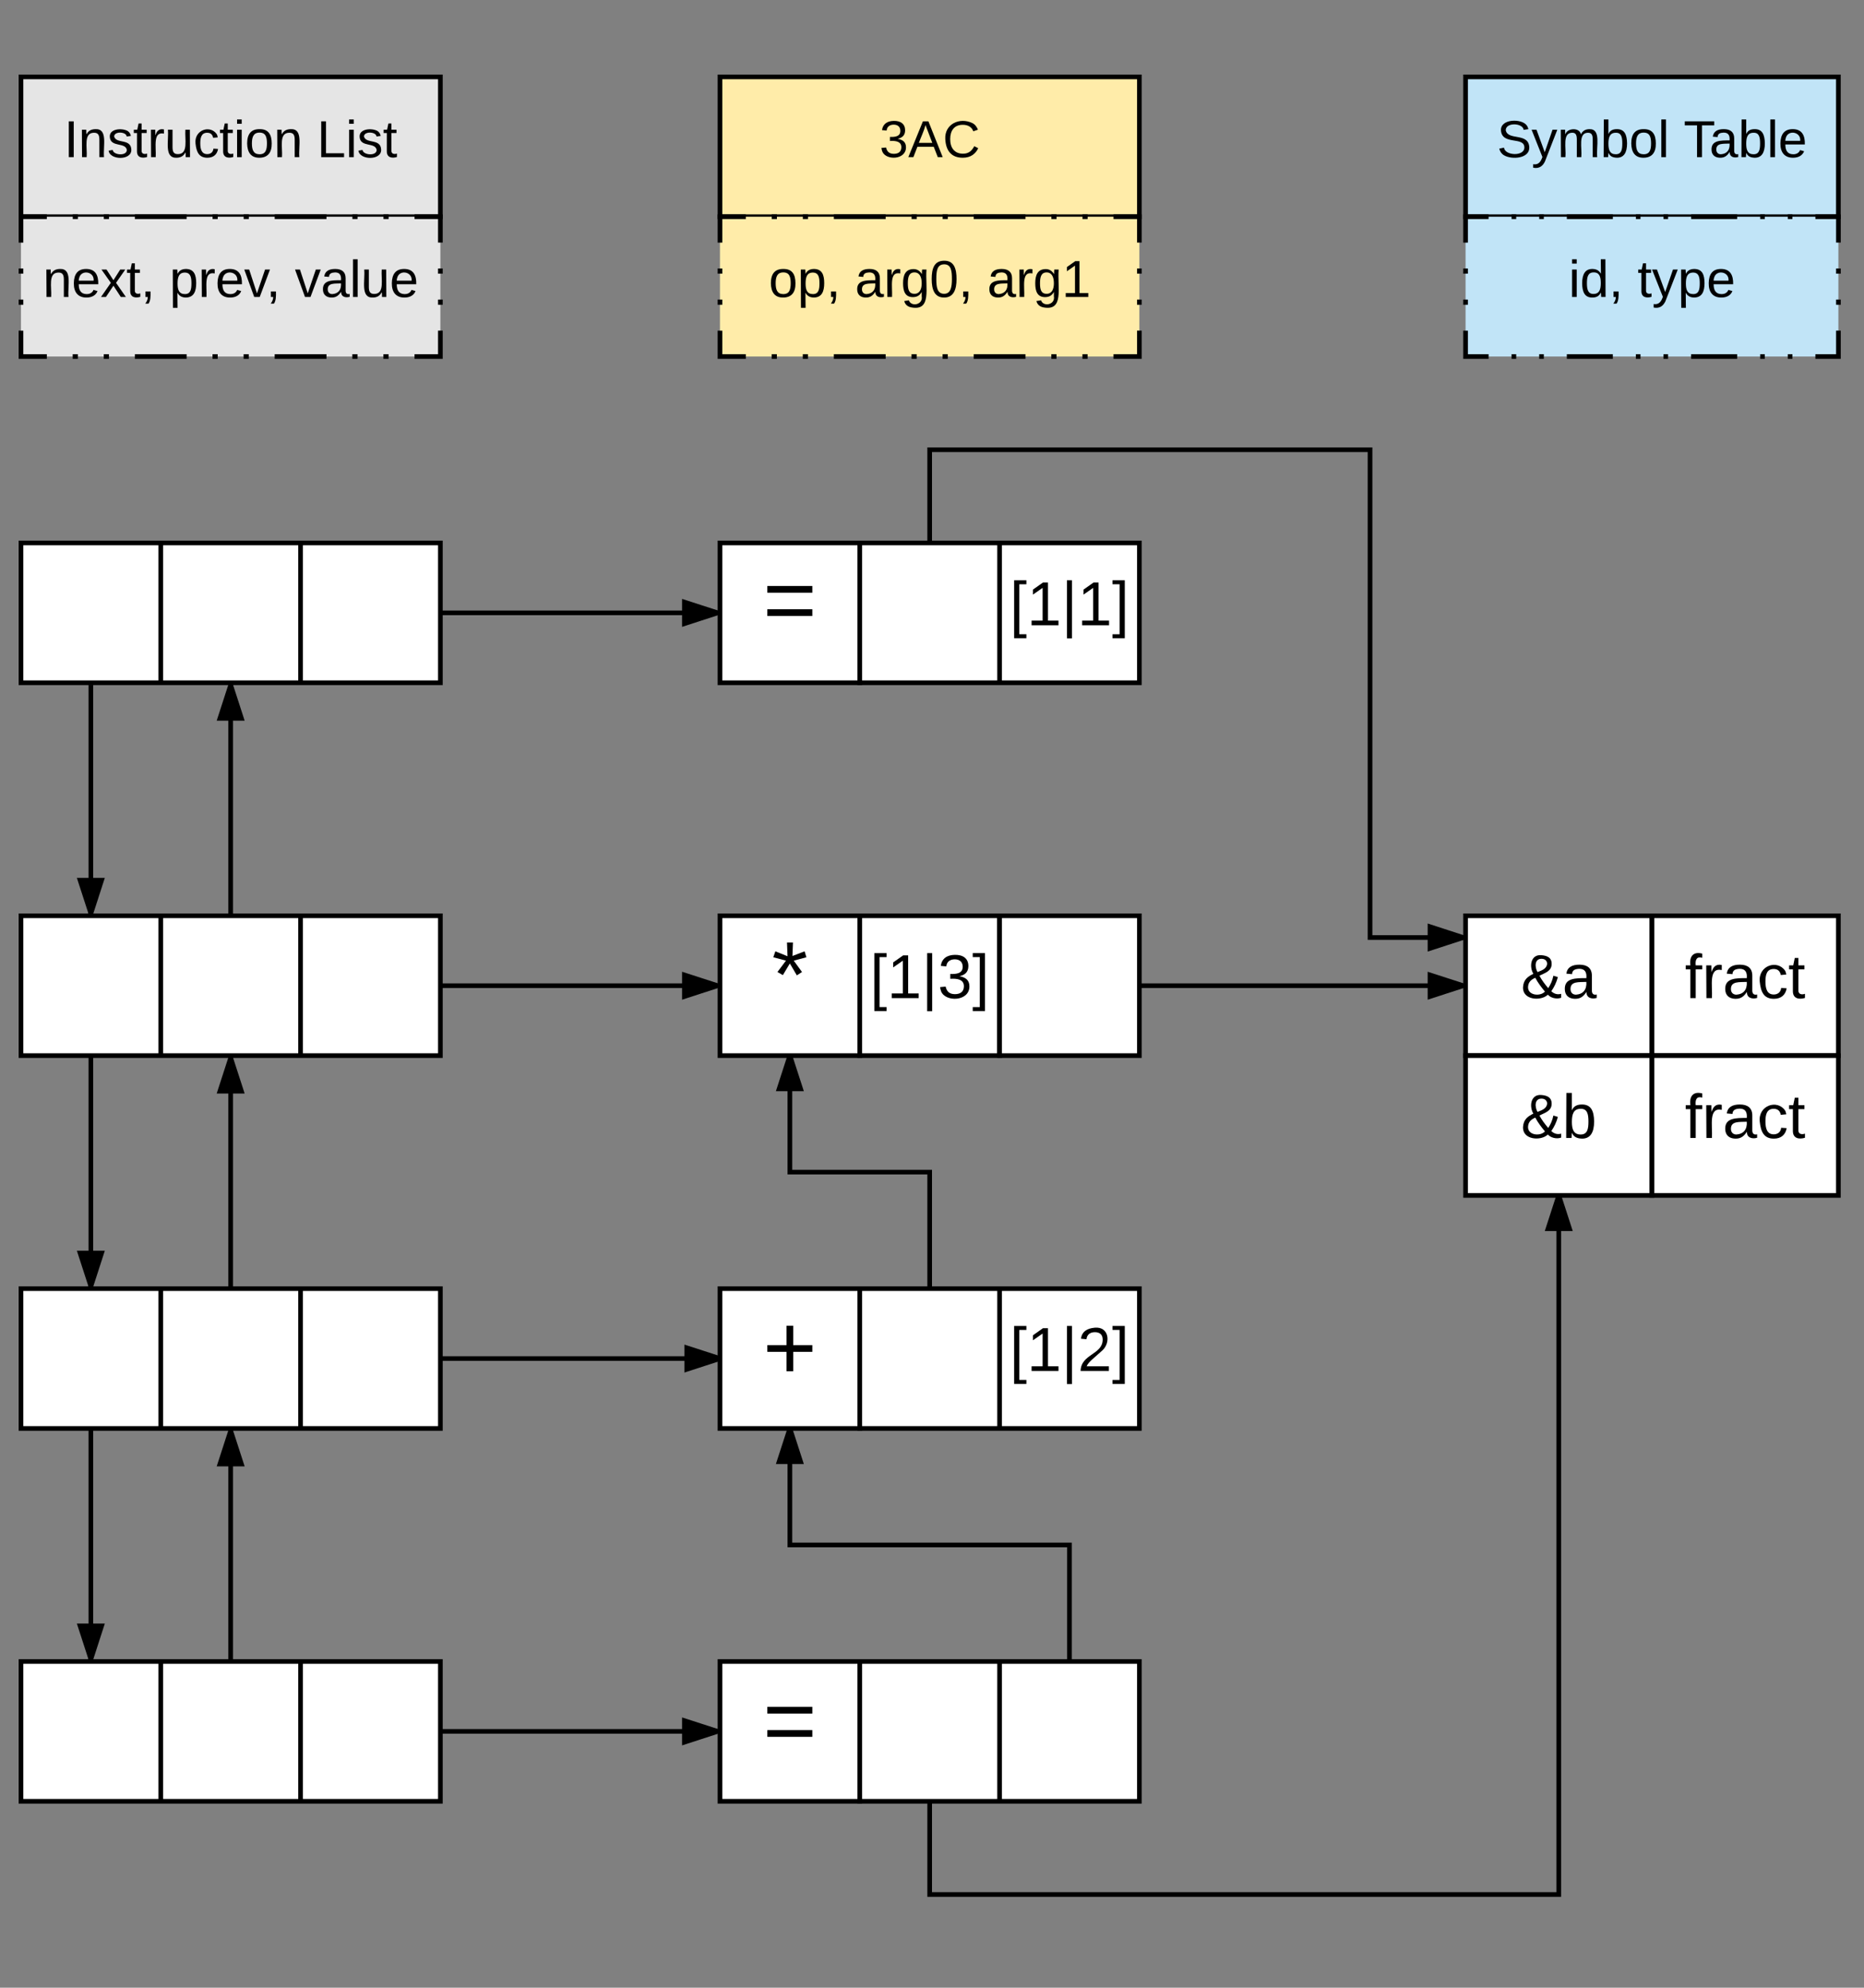 <svg xmlns="http://www.w3.org/2000/svg" xmlns:xlink="http://www.w3.org/1999/xlink" width="800" height="853"><rect width="100%" height="100%" fill="#808080" stroke="none"/><g transform="translate(-1331 -487)"><path d="M1340 880h60v60h-60zM1400 880h60v60h-60zM1460 880h60v60h-60zM1340 1040h60v60h-60zM1400 1040h60v60h-60zM1460 1040h60v60h-60zM1340 1200h60v60h-60zM1400 1200h60v60h-60zM1460 1200h60v60h-60z" stroke="#000" stroke-width="2" fill="#fff"/><path d="M1370 940v99" stroke="#000" stroke-width="2" fill="none"/><path d="M1370 1039l-4.64-14.27h9.28z"/><path d="M1370.73 1040h-1.46l-5.28-16.27h12zm-4-14.27l3.27 10.03 3.26-10.03z"/><path d="M1430 1040v-99" stroke="#000" stroke-width="2" fill="none"/><path d="M1434.64 955.27h-9.28L1430 941z"/><path d="M1436 956.27h-12l5.27-16.27h1.46zm-9.26-2h6.52l-3.26-10.03z"/><path d="M1370 1100v99" stroke="#000" stroke-width="2" fill="none"/><path d="M1370 1199l-4.64-14.27h9.28z"/><path d="M1370.73 1200h-1.46l-5.28-16.27h12zm-4-14.27l3.27 10.03 3.26-10.03z"/><path d="M1430 1200v-99" stroke="#000" stroke-width="2" fill="none"/><path d="M1434.64 1115.27h-9.28L1430 1101z"/><path d="M1436 1116.27h-12l5.27-16.27h1.46zm-9.26-2h6.52l-3.26-10.03z"/><path d="M1640 880h60v60h-60z" stroke="#000" stroke-width="2" fill="#fff"/><use xlink:href="#a" transform="matrix(1,0,0,1,1645,885) translate(17.222 34)"/><path d="M1700 880h60v60h-60z" stroke="#000" stroke-width="2" fill="#fff"/><use xlink:href="#b" transform="matrix(1,0,0,1,1705,885) translate(-0.667 30.333)"/><path d="M1760 880h60v60h-60zM1640 1040h60v60h-60z" stroke="#000" stroke-width="2" fill="#fff"/><use xlink:href="#c" transform="matrix(1,0,0,1,1645,1045) translate(13.333 34)"/><path d="M1700 1040h60v60h-60zM1760 1040h60v60h-60z" stroke="#000" stroke-width="2" fill="#fff"/><use xlink:href="#d" transform="matrix(1,0,0,1,1765,1045) translate(-0.667 30.333)"/><path d="M1640 1200h60v60h-60z" stroke="#000" stroke-width="2" fill="#fff"/><use xlink:href="#e" transform="matrix(1,0,0,1,1645,1205) translate(13.333 34)"/><path d="M1700 1200h60v60h-60zM1760 1200h60v60h-60zM1960 880h80v60h-80z" stroke="#000" stroke-width="2" fill="#fff"/><use xlink:href="#f" transform="matrix(1,0,0,1,1965,885) translate(18.704 30.333)"/><path d="M2040 880h80v60h-80z" stroke="#000" stroke-width="2" fill="#fff"/><use xlink:href="#g" transform="matrix(1,0,0,1,2045,885) translate(9.111 30.333)"/><path d="M1960 940h80v60h-80z" stroke="#000" stroke-width="2" fill="#fff"/><use xlink:href="#h" transform="matrix(1,0,0,1,1965,945) translate(18.704 30.333)"/><path d="M2040 940h80v60h-80z" stroke="#000" stroke-width="2" fill="#fff"/><use xlink:href="#g" transform="matrix(1,0,0,1,2045,945) translate(9.111 30.333)"/><path d="M1340 720h60v60h-60zM1400 720h60v60h-60zM1460 720h60v60h-60zM1640 720h60v60h-60z" stroke="#000" stroke-width="2" fill="#fff"/><use xlink:href="#e" transform="matrix(1,0,0,1,1645,725) translate(13.333 33)"/><path d="M1700 720h60v60h-60zM1760 720h60v60h-60z" stroke="#000" stroke-width="2" fill="#fff"/><use xlink:href="#i" transform="matrix(1,0,0,1,1765,725) translate(-0.667 30.333)"/><path d="M1370 781v98" stroke="#000" stroke-width="2" fill="none"/><path d="M1371 781h-2v-1h2zM1370 879l-4.64-14.27h9.28z"/><path d="M1370.73 880h-1.46l-5.28-16.27h12zm-4-14.27l3.27 10.03 3.26-10.03z"/><path d="M1430 879v-98" stroke="#000" stroke-width="2" fill="none"/><path d="M1431 880h-2v-1h2zM1434.64 795.27h-9.28L1430 781z"/><path d="M1436 796.27h-12l5.27-16.27h1.46zm-9.26-2h6.52l-3.26-10.03z"/><path d="M1520 750h119" stroke="#000" stroke-width="2" fill="none"/><path d="M1639 750l-14.27 4.64v-9.28z"/><path d="M1640 749.27v1.46l-16.27 5.28v-12zm-14.27 4l10.03-3.27-10.03-3.26z"/><path d="M1520 910h119" stroke="#000" stroke-width="2" fill="none"/><path d="M1639 910l-14.27 4.64v-9.28z"/><path d="M1640 909.27v1.46l-16.27 5.28v-12zm-14.27 4l10.03-3.27-10.03-3.26z"/><path d="M1520 1070h120" stroke="#000" stroke-width="2" fill="none"/><path d="M1640 1070l-14.27 4.64v-9.28z"/><path d="M1640 1068.95v2.1l-15.27 4.96v-12zm-13.27 4.3l10.03-3.25-10.03-3.26z"/><path d="M1520 1230h119" stroke="#000" stroke-width="2" fill="none"/><path d="M1639 1230l-14.27 4.64v-9.28z"/><path d="M1640 1229.27v1.46l-16.27 5.28v-12zm-14.27 4l10.03-3.27-10.03-3.26z"/><path d="M1730 720v-40h189v209.33h40" stroke="#000" stroke-width="2" fill="none"/><path d="M1959 889.33l-14.27 4.64v-9.27z"/><path d="M1960 888.6v1.46l-16.27 5.3V883.3zm-14.27 4l10.03-3.27-10.03-3.26z"/><path d="M1730 1260v40h270v-300" stroke="#000" stroke-width="2" fill="none"/><path d="M2004.64 1014.27h-9.28L2000 1000z"/><path d="M2006 1015.27h-12l4.95-15.27h2.1zm-9.26-2h6.52l-3.26-10.03z"/><path d="M1820 910h139" stroke="#000" stroke-width="2" fill="none"/><path d="M1959 910l-14.27 4.64v-9.28z"/><path d="M1960 909.27v1.46l-16.27 5.28v-12zm-14.27 4l10.03-3.27-10.03-3.26z"/><path d="M1730 1040v-50h-60v-50" stroke="#000" stroke-width="2" fill="none"/><path d="M1674.64 954.27h-9.28L1670 940z"/><path d="M1676 955.27h-12l4.95-15.27h2.1zm-9.26-2h6.52l-3.26-10.03z"/><path d="M1790 1200v-50h-120v-50" stroke="#000" stroke-width="2" fill="none"/><path d="M1674.64 1114.27h-9.28L1670 1100z"/><path d="M1676 1115.27h-12l4.95-15.27h2.1zm-9.26-2h6.52l-3.26-10.03z"/><path d="M1340 520h180v60h-180z" stroke="#000" stroke-width="2" fill="#e5e5e5"/><use xlink:href="#j" transform="matrix(1,0,0,1,1345,525) translate(13.488 29.444)"/><use xlink:href="#k" transform="matrix(1,0,0,1,1345,525) translate(122.006 29.444)"/><path d="M1640 520h180v60h-180z" stroke="#000" stroke-width="2" fill="#ffeca9"/><use xlink:href="#l" transform="matrix(1,0,0,1,1645,525) translate(63.426 29.444)"/><path d="M1960 520h160v60h-160z" stroke="#000" stroke-width="2" fill="#c1e4f7"/><use xlink:href="#m" transform="matrix(1,0,0,1,1965,525) translate(8.457 29.444)"/><use xlink:href="#n" transform="matrix(1,0,0,1,1965,525) translate(88.58 29.444)"/><path d="M1340 580h180v60h-180z" fill="#e5e5e5"/><path d="M1362.22 580h2.22m11.12 0h2.22m11.1 0h22.23m11.12 0h2.22m11.12 0h2.22m11.1 0h22.23m11.12 0h2.22m11.12 0h2.22m11.1 0H1520v11.1m0 11.12v2.22m0 11.12v2.22m0 11.1V640h-11.1m-11.12 0h-2.22m-11.12 0h-2.22m-11.1 0h-22.23m-11.12 0h-2.22m-11.12 0h-2.22m-11.1 0h-22.23m-11.12 0h-2.22m-11.12 0h-2.22m-11.1 0H1340v-11.1m0-11.12v-2.22m0-11.12v-2.22m0-11.1V580h11.1" stroke="#000" stroke-width="2" fill="none"/><use xlink:href="#o" transform="matrix(1,0,0,1,1345,585) translate(4.414 29.444)"/><use xlink:href="#p" transform="matrix(1,0,0,1,1345,585) translate(58.735 29.444)"/><use xlink:href="#q" transform="matrix(1,0,0,1,1345,585) translate(112.562 29.444)"/><path d="M1640 580h180v60h-180z" fill="#ffeca9"/><path d="M1662.22 580h2.22m11.12 0h2.22m11.1 0h22.23m11.12 0h2.22m11.12 0h2.22m11.1 0h22.23m11.12 0h2.22m11.12 0h2.22m11.1 0H1820v11.1m0 11.12v2.22m0 11.12v2.22m0 11.1V640h-11.1m-11.12 0h-2.22m-11.12 0h-2.22m-11.1 0h-22.23m-11.12 0h-2.22m-11.12 0h-2.22m-11.1 0h-22.23m-11.12 0h-2.22m-11.12 0h-2.22m-11.1 0H1640v-11.1m0-11.12v-2.22m0-11.12v-2.22m0-11.1V580h11.1" stroke="#000" stroke-width="2" fill="none"/><use xlink:href="#r" transform="matrix(1,0,0,1,1645,585) translate(15.926 29.444)"/><use xlink:href="#s" transform="matrix(1,0,0,1,1645,585) translate(52.963 29.444)"/><use xlink:href="#t" transform="matrix(1,0,0,1,1645,585) translate(109.691 29.444)"/><path d="M1960 580h160v60h-160z" fill="#c1e4f7"/><path d="M1979.75 580h1.98m9.87 0h1.98m9.88 0h19.75m9.9 0h1.96m9.88 0h1.97m9.9 0h19.74m9.88 0h1.98m9.87 0h1.98m9.87 0h9.88v11.1m0 11.12v2.22m0 11.12v2.22m0 11.1V640h-9.88m-9.87 0h-1.98m-9.87 0h-1.98m-9.88 0h-19.75m-9.9 0h-1.96m-9.88 0h-1.97m-9.9 0h-19.74m-9.88 0h-1.98m-9.87 0h-1.98m-9.87 0H1960v-11.1m0-11.12v-2.22m0-11.12v-2.22m0-11.1V580h9.88" stroke="#000" stroke-width="2" fill="none"/><g><use xlink:href="#u" transform="matrix(1,0,0,1,1965,585) translate(39.228 29.444)"/><use xlink:href="#v" transform="matrix(1,0,0,1,1965,585) translate(68.796 29.444)"/></g><defs><path d="M80-196l47-18 7 23-49 13 32 44-20 13-27-46-27 45-21-12 33-44-49-13 8-23 47 19-2-53h23" id="w"/><use transform="matrix(0.111,0,0,0.111,0,0)" xlink:href="#w" id="a"/><path d="M26 75v-336h71v23H56V52h41v23H26" id="x"/><path d="M27 0v-27h64v-190l-56 39v-29l58-41h29v221h61V0H27" id="y"/><path d="M32 76v-337h29V76H32" id="z"/><path d="M126-127c33 6 58 20 58 59 0 88-139 92-164 29-3-8-5-16-6-25l32-3c6 27 21 44 54 44 32 0 52-15 52-46 0-38-36-46-79-43v-28c39 1 72-4 72-42 0-27-17-43-46-43-28 0-47 15-49 41l-32-3c6-42 35-63 81-64 48-1 79 21 79 65 0 36-21 52-52 59" id="A"/><path d="M3 75V52h41v-290H3v-23h71V75H3" id="B"/><g id="b"><use transform="matrix(0.074,0,0,0.074,0,0)" xlink:href="#x"/><use transform="matrix(0.074,0,0,0.074,7.407,0)" xlink:href="#y"/><use transform="matrix(0.074,0,0,0.074,22.222,0)" xlink:href="#z"/><use transform="matrix(0.074,0,0,0.074,29.111,0)" xlink:href="#A"/><use transform="matrix(0.074,0,0,0.074,43.926,0)" xlink:href="#B"/></g><path d="M118-107v75H92v-75H18v-26h74v-75h26v75h74v26h-74" id="C"/><use transform="matrix(0.111,0,0,0.111,0,0)" xlink:href="#C" id="c"/><path d="M101-251c82-7 93 87 43 132L82-64C71-53 59-42 53-27h129V0H18c2-99 128-94 128-182 0-28-16-43-45-43s-46 15-49 41l-32-3c6-41 34-60 81-64" id="D"/><g id="d"><use transform="matrix(0.074,0,0,0.074,0,0)" xlink:href="#x"/><use transform="matrix(0.074,0,0,0.074,7.407,0)" xlink:href="#y"/><use transform="matrix(0.074,0,0,0.074,22.222,0)" xlink:href="#z"/><use transform="matrix(0.074,0,0,0.074,29.111,0)" xlink:href="#D"/><use transform="matrix(0.074,0,0,0.074,43.926,0)" xlink:href="#B"/></g><path d="M18-150v-26h174v26H18zm0 90v-26h174v26H18" id="E"/><use transform="matrix(0.111,0,0,0.111,0,0)" xlink:href="#E" id="e"/><path d="M234-2c-28 10-62 0-77-18C117 19 8 12 13-65c3-43 29-61 60-76-25-40-17-114 47-108 35 3 59 15 59 50 0 44-40 53-71 69 14 26 32 50 51 72 14-21 24-43 30-72l26 8c-9 33-21 57-38 82 13 13 33 22 57 15v23zM97-151c25-10 52-18 56-48-1-18-13-29-33-29-42 0-39 50-23 77zM42-66c-3 51 71 58 98 28-20-24-41-51-56-80-23 10-40 24-42 52" id="F"/><path d="M141-36C126-15 110 5 73 4 37 3 15-17 15-53c-1-64 63-63 125-63 3-35-9-54-41-54-24 1-41 7-42 31l-33-3c5-37 33-52 76-52 45 0 72 20 72 64v82c-1 20 7 32 28 27v20c-31 9-61-2-59-35zM48-53c0 20 12 33 32 33 41-3 63-29 60-74-43 2-92-5-92 41" id="G"/><g id="f"><use transform="matrix(0.074,0,0,0.074,0,0)" xlink:href="#F"/><use transform="matrix(0.074,0,0,0.074,17.778,0)" xlink:href="#G"/></g><path d="M101-234c-31-9-42 10-38 44h38v23H63V0H32v-167H5v-23h27c-7-52 17-82 69-68v24" id="H"/><path d="M114-163C36-179 61-72 57 0H25l-1-190h30c1 12-1 29 2 39 6-27 23-49 58-41v29" id="I"/><path d="M96-169c-40 0-48 33-48 73s9 75 48 75c24 0 41-14 43-38l32 2c-6 37-31 61-74 61-59 0-76-41-82-99-10-93 101-131 147-64 4 7 5 14 7 22l-32 3c-4-21-16-35-41-35" id="J"/><path d="M59-47c-2 24 18 29 38 22v24C64 9 27 4 27-40v-127H5v-23h24l9-43h21v43h35v23H59v120" id="K"/><g id="g"><use transform="matrix(0.074,0,0,0.074,0,0)" xlink:href="#H"/><use transform="matrix(0.074,0,0,0.074,7.407,0)" xlink:href="#I"/><use transform="matrix(0.074,0,0,0.074,16.222,0)" xlink:href="#G"/><use transform="matrix(0.074,0,0,0.074,31.037,0)" xlink:href="#J"/><use transform="matrix(0.074,0,0,0.074,44.37,0)" xlink:href="#K"/></g><path d="M115-194c53 0 69 39 70 98 0 66-23 100-70 100C84 3 66-7 56-30L54 0H23l1-261h32v101c10-23 28-34 59-34zm-8 174c40 0 45-34 45-75 0-40-5-75-45-74-42 0-51 32-51 76 0 43 10 73 51 73" id="L"/><g id="h"><use transform="matrix(0.074,0,0,0.074,0,0)" xlink:href="#F"/><use transform="matrix(0.074,0,0,0.074,17.778,0)" xlink:href="#L"/></g><g id="i"><use transform="matrix(0.074,0,0,0.074,0,0)" xlink:href="#x"/><use transform="matrix(0.074,0,0,0.074,7.407,0)" xlink:href="#y"/><use transform="matrix(0.074,0,0,0.074,22.222,0)" xlink:href="#z"/><use transform="matrix(0.074,0,0,0.074,29.111,0)" xlink:href="#y"/><use transform="matrix(0.074,0,0,0.074,43.926,0)" xlink:href="#B"/></g><path d="M33 0v-248h34V0H33" id="M"/><path d="M117-194c89-4 53 116 60 194h-32v-121c0-31-8-49-39-48C34-167 62-67 57 0H25l-1-190h30c1 10-1 24 2 32 11-22 29-35 61-36" id="N"/><path d="M135-143c-3-34-86-38-87 0 15 53 115 12 119 90S17 21 10-45l28-5c4 36 97 45 98 0-10-56-113-15-118-90-4-57 82-63 122-42 12 7 21 19 24 35" id="O"/><path d="M84 4C-5 8 30-112 23-190h32v120c0 31 7 50 39 49 72-2 45-101 50-169h31l1 190h-30c-1-10 1-25-2-33-11 22-28 36-60 37" id="P"/><path d="M24-231v-30h32v30H24zM24 0v-190h32V0H24" id="Q"/><path d="M100-194c62-1 85 37 85 99 1 63-27 99-86 99S16-35 15-95c0-66 28-99 85-99zM99-20c44 1 53-31 53-75 0-43-8-75-51-75s-53 32-53 75 10 74 51 75" id="R"/><g id="j"><use transform="matrix(0.062,0,0,0.062,0,0)" xlink:href="#M"/><use transform="matrix(0.062,0,0,0.062,6.173,0)" xlink:href="#N"/><use transform="matrix(0.062,0,0,0.062,18.519,0)" xlink:href="#O"/><use transform="matrix(0.062,0,0,0.062,29.63,0)" xlink:href="#K"/><use transform="matrix(0.062,0,0,0.062,35.802,0)" xlink:href="#I"/><use transform="matrix(0.062,0,0,0.062,43.148,0)" xlink:href="#P"/><use transform="matrix(0.062,0,0,0.062,55.494,0)" xlink:href="#J"/><use transform="matrix(0.062,0,0,0.062,66.605,0)" xlink:href="#K"/><use transform="matrix(0.062,0,0,0.062,72.778,0)" xlink:href="#Q"/><use transform="matrix(0.062,0,0,0.062,77.654,0)" xlink:href="#R"/><use transform="matrix(0.062,0,0,0.062,90,0)" xlink:href="#N"/></g><path d="M30 0v-248h33v221h125V0H30" id="S"/><g id="k"><use transform="matrix(0.062,0,0,0.062,0,0)" xlink:href="#S"/><use transform="matrix(0.062,0,0,0.062,12.346,0)" xlink:href="#Q"/><use transform="matrix(0.062,0,0,0.062,17.222,0)" xlink:href="#O"/><use transform="matrix(0.062,0,0,0.062,28.333,0)" xlink:href="#K"/></g><path d="M205 0l-28-72H64L36 0H1l101-248h38L239 0h-34zm-38-99l-47-123c-12 45-31 82-46 123h93" id="T"/><path d="M212-179c-10-28-35-45-73-45-59 0-87 40-87 99 0 60 29 101 89 101 43 0 62-24 78-52l27 14C228-24 195 4 139 4 59 4 22-46 18-125c-6-104 99-153 187-111 19 9 31 26 39 46" id="U"/><g id="l"><use transform="matrix(0.062,0,0,0.062,0,0)" xlink:href="#A"/><use transform="matrix(0.062,0,0,0.062,12.346,0)" xlink:href="#T"/><use transform="matrix(0.062,0,0,0.062,27.16,0)" xlink:href="#U"/></g><path d="M185-189c-5-48-123-54-124 2 14 75 158 14 163 119 3 78-121 87-175 55-17-10-28-26-33-46l33-7c5 56 141 63 141-1 0-78-155-14-162-118-5-82 145-84 179-34 5 7 8 16 11 25" id="V"/><path d="M179-190L93 31C79 59 56 82 12 73V49c39 6 53-20 64-50L1-190h34L92-34l54-156h33" id="W"/><path d="M210-169c-67 3-38 105-44 169h-31v-121c0-29-5-50-35-48C34-165 62-65 56 0H25l-1-190h30c1 10-1 24 2 32 10-44 99-50 107 0 11-21 27-35 58-36 85-2 47 119 55 194h-31v-121c0-29-5-49-35-48" id="X"/><path d="M24 0v-261h32V0H24" id="Y"/><g id="m"><use transform="matrix(0.062,0,0,0.062,0,0)" xlink:href="#V"/><use transform="matrix(0.062,0,0,0.062,14.815,0)" xlink:href="#W"/><use transform="matrix(0.062,0,0,0.062,25.926,0)" xlink:href="#X"/><use transform="matrix(0.062,0,0,0.062,44.383,0)" xlink:href="#L"/><use transform="matrix(0.062,0,0,0.062,56.728,0)" xlink:href="#R"/><use transform="matrix(0.062,0,0,0.062,69.074,0)" xlink:href="#Y"/></g><path d="M127-220V0H93v-220H8v-28h204v28h-85" id="Z"/><path d="M100-194c63 0 86 42 84 106H49c0 40 14 67 53 68 26 1 43-12 49-29l28 8c-11 28-37 45-77 45C44 4 14-33 15-96c1-61 26-98 85-98zm52 81c6-60-76-77-97-28-3 7-6 17-6 28h103" id="aa"/><g id="n"><use transform="matrix(0.062,0,0,0.062,0,0)" xlink:href="#Z"/><use transform="matrix(0.062,0,0,0.062,11.049,0)" xlink:href="#G"/><use transform="matrix(0.062,0,0,0.062,23.395,0)" xlink:href="#L"/><use transform="matrix(0.062,0,0,0.062,35.741,0)" xlink:href="#Y"/><use transform="matrix(0.062,0,0,0.062,40.617,0)" xlink:href="#aa"/></g><path d="M141 0L90-78 38 0H4l68-98-65-92h35l48 74 47-74h35l-64 92 68 98h-35" id="ab"/><path d="M68-38c1 34 0 65-14 84H32c9-13 17-26 17-46H33v-38h35" id="ac"/><g id="o"><use transform="matrix(0.062,0,0,0.062,0,0)" xlink:href="#N"/><use transform="matrix(0.062,0,0,0.062,12.346,0)" xlink:href="#aa"/><use transform="matrix(0.062,0,0,0.062,24.691,0)" xlink:href="#ab"/><use transform="matrix(0.062,0,0,0.062,35.802,0)" xlink:href="#K"/><use transform="matrix(0.062,0,0,0.062,41.975,0)" xlink:href="#ac"/></g><path d="M115-194c55 1 70 41 70 98S169 2 115 4C84 4 66-9 55-30l1 105H24l-1-265h31l2 30c10-21 28-34 59-34zm-8 174c40 0 45-34 45-75s-6-73-45-74c-42 0-51 32-51 76 0 43 10 73 51 73" id="ad"/><path d="M108 0H70L1-190h34L89-25l56-165h34" id="ae"/><g id="p"><use transform="matrix(0.062,0,0,0.062,0,0)" xlink:href="#ad"/><use transform="matrix(0.062,0,0,0.062,12.346,0)" xlink:href="#I"/><use transform="matrix(0.062,0,0,0.062,19.691,0)" xlink:href="#aa"/><use transform="matrix(0.062,0,0,0.062,32.037,0)" xlink:href="#ae"/><use transform="matrix(0.062,0,0,0.062,41.481,0)" xlink:href="#ac"/></g><g id="q"><use transform="matrix(0.062,0,0,0.062,0,0)" xlink:href="#ae"/><use transform="matrix(0.062,0,0,0.062,11.111,0)" xlink:href="#G"/><use transform="matrix(0.062,0,0,0.062,23.457,0)" xlink:href="#Y"/><use transform="matrix(0.062,0,0,0.062,28.333,0)" xlink:href="#P"/><use transform="matrix(0.062,0,0,0.062,40.679,0)" xlink:href="#aa"/></g><g id="r"><use transform="matrix(0.062,0,0,0.062,0,0)" xlink:href="#R"/><use transform="matrix(0.062,0,0,0.062,12.346,0)" xlink:href="#ad"/><use transform="matrix(0.062,0,0,0.062,24.691,0)" xlink:href="#ac"/></g><path d="M177-190C167-65 218 103 67 71c-23-6-38-20-44-43l32-5c15 47 100 32 89-28v-30C133-14 115 1 83 1 29 1 15-40 15-95c0-56 16-97 71-98 29-1 48 16 59 35 1-10 0-23 2-32h30zM94-22c36 0 50-32 50-73 0-42-14-75-50-75-39 0-46 34-46 75s6 73 46 73" id="af"/><path d="M101-251c68 0 85 55 85 127S166 4 100 4C33 4 14-52 14-124c0-73 17-127 87-127zm-1 229c47 0 54-49 54-102s-4-102-53-102c-51 0-55 48-55 102 0 53 5 102 54 102" id="ag"/><g id="s"><use transform="matrix(0.062,0,0,0.062,0,0)" xlink:href="#G"/><use transform="matrix(0.062,0,0,0.062,12.346,0)" xlink:href="#I"/><use transform="matrix(0.062,0,0,0.062,19.691,0)" xlink:href="#af"/><use transform="matrix(0.062,0,0,0.062,32.037,0)" xlink:href="#ag"/><use transform="matrix(0.062,0,0,0.062,44.383,0)" xlink:href="#ac"/></g><g id="t"><use transform="matrix(0.062,0,0,0.062,0,0)" xlink:href="#G"/><use transform="matrix(0.062,0,0,0.062,12.346,0)" xlink:href="#I"/><use transform="matrix(0.062,0,0,0.062,19.691,0)" xlink:href="#af"/><use transform="matrix(0.062,0,0,0.062,32.037,0)" xlink:href="#y"/></g><path d="M85-194c31 0 48 13 60 33l-1-100h32l1 261h-30c-2-10 0-23-3-31C134-8 116 4 85 4 32 4 16-35 15-94c0-66 23-100 70-100zm9 24c-40 0-46 34-46 75 0 40 6 74 45 74 42 0 51-32 51-76 0-42-9-74-50-73" id="ah"/><g id="u"><use transform="matrix(0.062,0,0,0.062,0,0)" xlink:href="#Q"/><use transform="matrix(0.062,0,0,0.062,4.877,0)" xlink:href="#ah"/><use transform="matrix(0.062,0,0,0.062,17.222,0)" xlink:href="#ac"/></g><g id="v"><use transform="matrix(0.062,0,0,0.062,0,0)" xlink:href="#K"/><use transform="matrix(0.062,0,0,0.062,6.173,0)" xlink:href="#W"/><use transform="matrix(0.062,0,0,0.062,17.284,0)" xlink:href="#ad"/><use transform="matrix(0.062,0,0,0.062,29.63,0)" xlink:href="#aa"/></g></defs></g></svg>